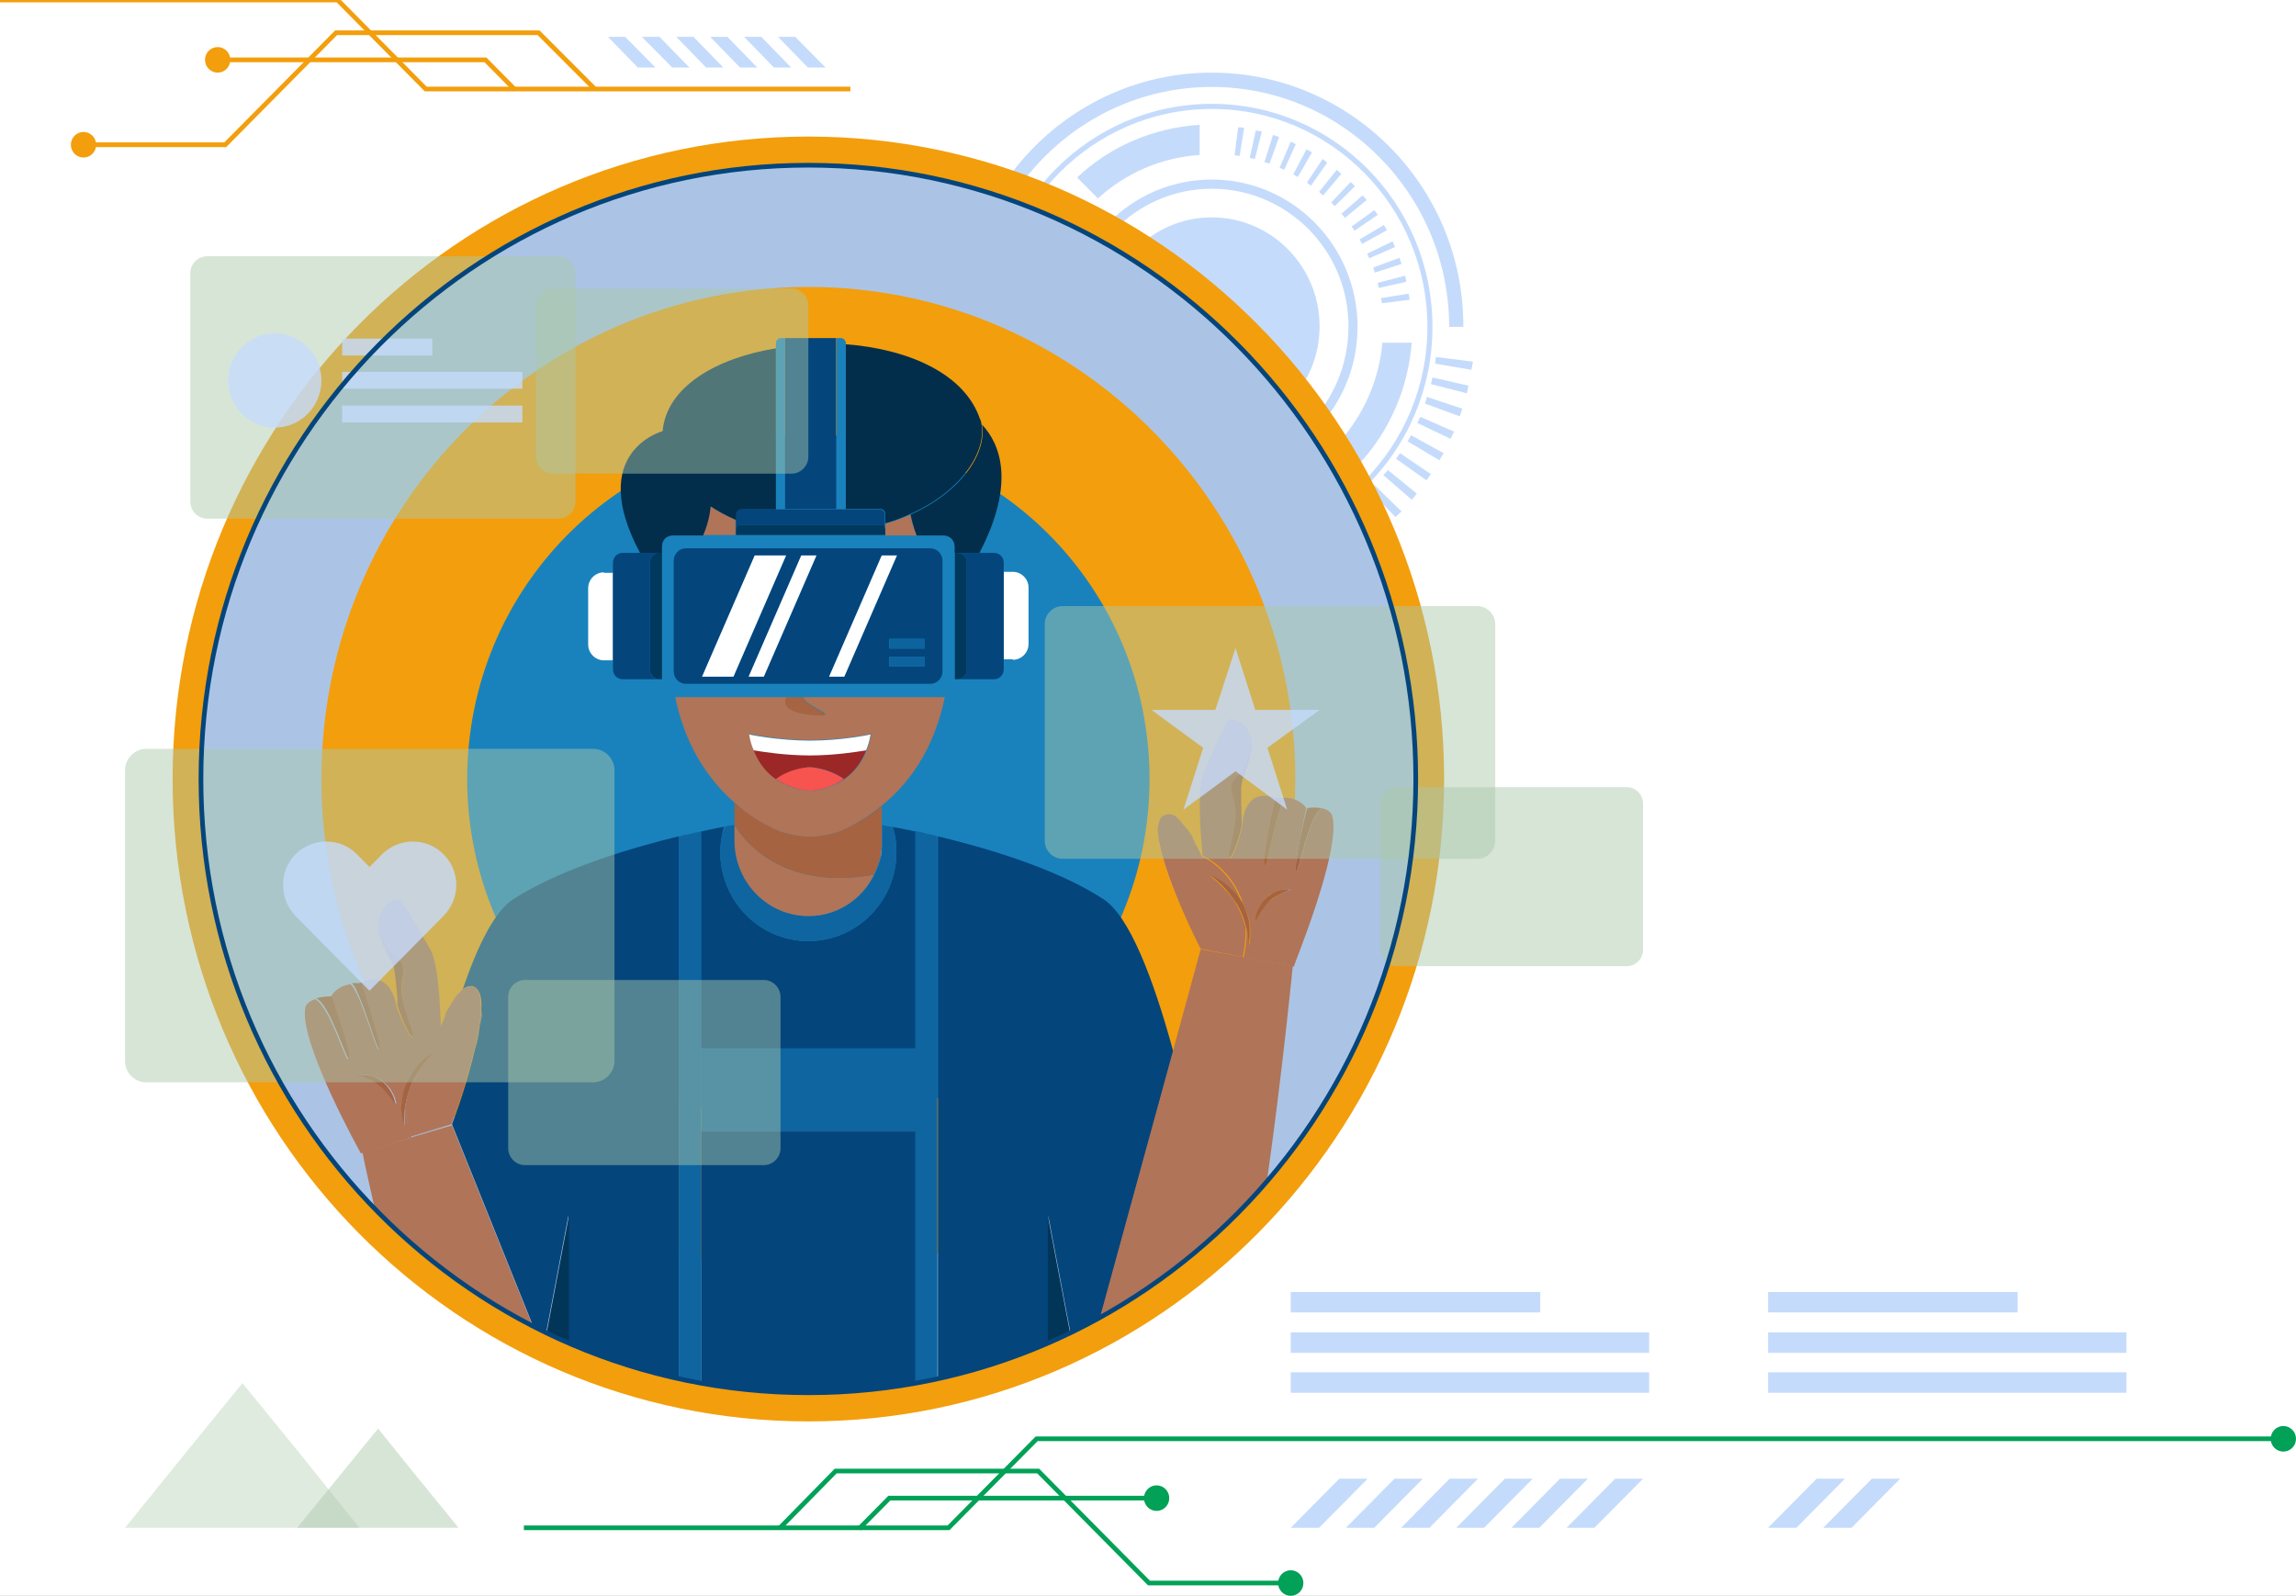 <svg width="492" height="342" viewBox="0 0 492 342" fill="none" xmlns="http://www.w3.org/2000/svg">
<rect x="0" y="0" width="492" height="342" fill="#808080" stroke="none"/>
<g clip-path="url(#clip0_111_1011)">
<rect width="492" height="342" fill="white"/>
<path d="M259.666 117.837C233.634 117.837 212.375 96.462 212.375 70.044C212.375 43.627 233.526 22.252 259.666 22.252C285.806 22.252 306.957 43.627 306.957 70.044C306.957 96.462 285.806 117.837 259.666 117.837ZM259.666 23.348C234.177 23.348 213.46 44.285 213.46 70.044C213.46 95.804 234.177 116.74 259.666 116.74C285.155 116.74 305.872 95.804 305.872 70.044C305.872 44.285 285.155 23.348 259.666 23.348Z" fill="#C5DBFC"/>
<path d="M259.666 101.614C242.42 101.614 228.428 87.474 228.428 70.045C228.428 52.616 242.42 38.476 259.666 38.476C276.912 38.476 290.904 52.616 290.904 70.045C290.904 87.474 276.912 101.614 259.666 101.614ZM259.666 40.449C243.504 40.449 230.38 53.712 230.38 70.045C230.38 86.377 243.504 99.641 259.666 99.641C275.827 99.641 288.952 86.377 288.952 70.045C289.06 53.712 275.827 40.449 259.666 40.449Z" fill="#C5DBFC"/>
<path d="M259.665 15.565C229.946 15.565 205.758 40.01 205.758 70.044H208.795C208.795 41.654 231.681 18.635 259.665 18.635C287.758 18.635 310.536 41.764 310.536 70.044H313.573C313.681 40.01 289.493 15.565 259.665 15.565Z" fill="#C5DBFC"/>
<path d="M259.665 124.523C229.946 124.523 205.758 100.079 205.758 70.044H208.795C208.795 98.434 231.681 121.454 259.665 121.454V124.523Z" fill="#C5DBFC"/>
<path d="M259.666 46.586C246.867 46.586 236.562 57.109 236.562 69.934C236.562 82.759 246.975 93.282 259.666 93.282C272.465 93.282 282.769 82.759 282.769 69.934C282.769 57.109 272.465 46.586 259.666 46.586Z" fill="#C5DBFC"/>
<path d="M223.111 68.292C223.545 59.961 226.582 52.288 231.572 46.259L227.125 41.765C220.942 48.999 217.146 58.207 216.712 68.292H223.111Z" fill="#C5DBFC"/>
<path d="M235.26 42.532C241.117 37.16 248.709 33.762 257.061 33.214V26.747C246.974 27.405 237.754 31.46 230.812 38.038L235.26 42.532Z" fill="#C5DBFC"/>
<path d="M296.218 73.553C295.458 81.665 292.096 89.009 286.998 94.709L291.445 99.203C297.736 92.297 301.749 83.309 302.509 73.443H296.218V73.553Z" fill="#C5DBFC"/>
<path d="M283.201 98.326C277.453 103.149 270.186 106.328 262.268 106.876V113.343C271.921 112.795 280.815 108.959 287.649 102.93L283.201 98.326Z" fill="#C5DBFC"/>
<path d="M267.258 126.496L266.173 118.494C266.607 118.385 267.149 118.385 267.583 118.275L268.884 126.167C268.342 126.277 267.8 126.387 267.258 126.496ZM272.355 125.619L270.511 117.727C270.945 117.617 271.488 117.508 271.922 117.398L273.982 125.181C273.44 125.291 272.898 125.4 272.355 125.619ZM277.236 124.194L274.742 116.521C275.175 116.412 275.718 116.192 276.152 116.083L278.863 123.646C278.321 123.756 277.779 123.975 277.236 124.194ZM282.117 122.331L278.972 114.987C279.406 114.767 279.84 114.548 280.273 114.329L283.636 121.564C283.094 121.892 282.551 122.112 282.117 122.331ZM286.673 120.029L282.877 113.014C283.31 112.794 283.744 112.575 284.178 112.246L288.191 119.152C287.649 119.481 287.215 119.81 286.673 120.029ZM291.12 117.398L286.673 110.712C287.107 110.383 287.541 110.164 287.866 109.835L292.53 116.412C291.988 116.741 291.554 117.069 291.12 117.398ZM295.242 114.329L290.252 108.081C290.686 107.752 291.012 107.423 291.337 107.094L296.543 113.123C296.109 113.562 295.676 113.891 295.242 114.329ZM299.038 110.821L293.506 105.121C293.832 104.792 294.157 104.464 294.591 104.025L300.34 109.616C299.797 110.054 299.472 110.383 299.038 110.821ZM302.509 107.094L296.435 101.833C296.76 101.504 297.086 101.066 297.411 100.737L303.594 105.779C303.268 106.218 302.943 106.656 302.509 107.094ZM305.654 102.929L299.146 98.325C299.472 97.887 299.689 97.558 300.014 97.119L306.631 101.614C306.305 102.052 305.98 102.491 305.654 102.929ZM308.474 98.654L301.641 94.598C301.858 94.16 302.075 93.721 302.4 93.283L309.342 97.119C309.017 97.668 308.691 98.106 308.474 98.654ZM310.861 94.05L303.702 90.652C303.919 90.214 304.136 89.775 304.353 89.337L311.62 92.516C311.295 92.954 311.078 93.502 310.861 94.05ZM312.813 89.227L305.329 86.487C305.546 86.048 305.654 85.5 305.763 85.062L313.355 87.583C313.138 88.131 313.03 88.679 312.813 89.227ZM314.332 84.294L306.631 82.321C306.739 81.883 306.847 81.335 306.956 80.896L314.657 82.65C314.549 83.198 314.44 83.746 314.332 84.294ZM315.308 79.252L307.498 77.937C307.607 77.498 307.607 76.95 307.715 76.512L315.633 77.498C315.525 78.046 315.416 78.704 315.308 79.252Z" fill="#C5DBFC"/>
<path d="M217.365 75.854L223.331 75.087C223.331 75.416 223.439 75.854 223.548 76.183L217.582 77.17C217.474 76.621 217.474 76.293 217.365 75.854ZM218.016 79.691L223.873 78.375C223.982 78.704 224.09 79.143 224.09 79.472L218.233 81.006C218.233 80.568 218.125 80.129 218.016 79.691ZM219.101 83.418L224.849 81.554C224.958 81.883 225.066 82.212 225.175 82.65L219.535 84.733C219.426 84.295 219.209 83.856 219.101 83.418ZM220.511 87.145L226.042 84.733C226.151 85.062 226.368 85.391 226.476 85.72L221.053 88.35C220.836 87.912 220.619 87.583 220.511 87.145ZM222.246 90.652L227.561 87.693C227.778 88.022 227.886 88.35 228.103 88.679L222.897 91.748C222.572 91.42 222.463 91.091 222.246 90.652ZM224.199 94.05L229.188 90.652C229.405 90.981 229.622 91.31 229.839 91.529L224.958 95.037C224.741 94.708 224.416 94.379 224.199 94.05ZM226.585 97.229L231.249 93.393C231.466 93.722 231.683 93.941 232.008 94.27L227.453 98.216C227.127 97.887 226.802 97.558 226.585 97.229ZM229.08 100.079L233.418 95.804C233.635 96.023 233.96 96.352 234.177 96.572L230.056 100.956C229.73 100.737 229.405 100.408 229.08 100.079ZM231.9 102.82L235.804 98.216C236.13 98.435 236.347 98.654 236.672 98.983L232.876 103.697C232.55 103.368 232.225 103.148 231.9 102.82ZM235.045 105.231L238.516 100.298C238.841 100.518 239.167 100.737 239.384 100.956L236.021 105.998C235.696 105.779 235.371 105.45 235.045 105.231ZM238.299 107.314L241.336 102.052C241.662 102.272 241.987 102.381 242.312 102.6L239.492 107.972C239.058 107.752 238.624 107.533 238.299 107.314ZM241.662 109.177L244.156 103.697C244.482 103.806 244.807 104.025 245.132 104.135L242.746 109.725C242.529 109.506 242.095 109.397 241.662 109.177ZM245.241 110.712L247.302 105.012C247.627 105.122 247.953 105.231 248.386 105.341L246.542 111.15C246.109 110.931 245.675 110.822 245.241 110.712ZM249.037 111.808L250.556 105.889C250.881 105.998 251.315 106.108 251.64 106.108L250.339 112.027C249.796 112.027 249.471 111.918 249.037 111.808ZM252.834 112.685L253.81 106.656C254.135 106.766 254.569 106.766 254.894 106.766L254.135 112.795C253.701 112.795 253.267 112.685 252.834 112.685Z" fill="#C5DBFC"/>
<path d="M302.076 64.234L296.11 65.002C296.11 64.673 296.002 64.234 295.893 63.906L301.859 62.919C301.968 63.357 301.968 63.796 302.076 64.234ZM301.317 60.398L295.46 61.713C295.351 61.384 295.243 60.946 295.243 60.617L301.1 59.082C301.208 59.521 301.317 59.959 301.317 60.398ZM300.341 56.561L294.592 58.425C294.483 58.096 294.375 57.767 294.266 57.329L299.907 55.246C300.015 55.794 300.232 56.123 300.341 56.561ZM298.931 52.944L293.399 55.355C293.29 55.027 293.073 54.698 292.965 54.369L298.388 51.738C298.605 52.067 298.714 52.505 298.931 52.944ZM297.195 49.327L291.88 52.286C291.663 51.957 291.555 51.629 291.338 51.3L296.544 48.23C296.761 48.559 296.978 48.998 297.195 49.327ZM295.243 46.038L290.253 49.436C290.036 49.107 289.819 48.779 289.602 48.559L294.483 45.052C294.7 45.271 294.917 45.6 295.243 46.038ZM292.856 42.859L288.192 46.696C287.975 46.367 287.759 46.148 287.433 45.819L291.989 41.873C292.314 42.202 292.639 42.531 292.856 42.859ZM290.362 39.9L286.023 44.175C285.806 43.956 285.481 43.627 285.264 43.407L289.386 39.023C289.711 39.242 290.036 39.571 290.362 39.9ZM287.433 37.269L283.528 41.873C283.203 41.654 282.986 41.434 282.661 41.105L286.457 36.392C286.782 36.721 287.108 36.94 287.433 37.269ZM284.396 34.857L280.925 39.79C280.6 39.571 280.274 39.352 280.057 39.132L283.42 34.09C283.745 34.309 284.071 34.529 284.396 34.857ZM281.142 32.665L278.105 37.927C277.78 37.707 277.454 37.598 277.129 37.379L279.949 32.007C280.383 32.227 280.817 32.446 281.142 32.665ZM277.671 30.911L275.176 36.392C274.851 36.282 274.526 36.063 274.2 35.954L276.587 30.363C276.912 30.473 277.346 30.692 277.671 30.911ZM274.092 29.377L272.031 35.077C271.706 34.967 271.38 34.857 270.946 34.748L272.79 28.938C273.333 29.048 273.766 29.267 274.092 29.377ZM270.404 28.171L268.886 34.09C268.56 33.98 268.126 33.871 267.801 33.871L269.102 27.952C269.536 28.061 269.97 28.061 270.404 28.171ZM266.608 27.404L265.632 33.432C265.306 33.323 264.872 33.323 264.547 33.323L265.306 27.294C265.74 27.294 266.174 27.294 266.608 27.404Z" fill="#C5DBFC"/>
<path d="M173.219 304.62C248.459 304.62 309.452 242.98 309.452 166.944C309.452 90.907 248.459 29.267 173.219 29.267C97.98 29.267 36.986 90.907 36.986 166.944C36.986 242.98 97.98 304.62 173.219 304.62Z" fill="#F39E0C"/>
<path d="M112.262 327.422H203.264L222.137 308.349H489.288" stroke="#01A157" stroke-miterlimit="10"/>
<path d="M282.662 327.421L293.075 316.898H287.001L276.588 327.421H282.662Z" fill="#C5DBFC"/>
<path d="M294.485 327.421L304.898 316.898H298.824L288.411 327.421H294.485Z" fill="#C5DBFC"/>
<path d="M306.307 327.421L316.72 316.898H310.646L300.233 327.421H306.307Z" fill="#C5DBFC"/>
<path d="M318.022 327.421L328.435 316.898H322.469L312.057 327.421H318.022Z" fill="#C5DBFC"/>
<path d="M329.845 327.421L340.257 316.898H334.292L323.879 327.421H329.845Z" fill="#C5DBFC"/>
<path d="M341.668 327.421L352.08 316.898H346.115L335.702 327.421H341.668Z" fill="#C5DBFC"/>
<path d="M384.945 327.421L395.358 316.898H389.284L378.871 327.421H384.945Z" fill="#C5DBFC"/>
<path d="M396.767 327.421L407.18 316.898H401.106L390.693 327.421H396.767Z" fill="#C5DBFC"/>
<path d="M247.844 323.804C249.342 323.804 250.556 322.577 250.556 321.064C250.556 319.55 249.342 318.323 247.844 318.323C246.347 318.323 245.133 319.55 245.133 321.064C245.133 322.577 246.347 323.804 247.844 323.804Z" fill="#01A157"/>
<path d="M489.289 311.089C490.786 311.089 492 309.862 492 308.349C492 306.835 490.786 305.608 489.289 305.608C487.791 305.608 486.577 306.835 486.577 308.349C486.577 309.862 487.791 311.089 489.289 311.089Z" fill="#01A157"/>
<path d="M276.588 342.001C278.085 342.001 279.299 340.774 279.299 339.261C279.299 337.747 278.085 336.521 276.588 336.521C275.09 336.521 273.876 337.747 273.876 339.261C273.876 340.774 275.09 342.001 276.588 342.001Z" fill="#01A157"/>
<path d="M247.844 321.063H190.574L184.066 327.64" stroke="#01A157" stroke-miterlimit="10"/>
<path d="M167.146 327.422L179.077 315.255H222.463L246.217 339.261H276.587" stroke="#01A157" stroke-miterlimit="10"/>
<path d="M182.222 19.073H91.22L72.347 0H0" stroke="#F39E0C" stroke-miterlimit="10"/>
<path d="M173.111 14.469L166.712 7.892H170.4L176.908 14.469H173.111Z" fill="#C5DBFC"/>
<path d="M165.845 14.469L159.445 7.892H163.133L169.533 14.469H165.845Z" fill="#C5DBFC"/>
<path d="M158.577 14.469L152.178 7.892H155.866L162.265 14.469H158.577Z" fill="#C5DBFC"/>
<path d="M151.311 14.469L144.911 7.892H148.599L154.998 14.469H151.311Z" fill="#C5DBFC"/>
<path d="M144.043 14.469L137.535 7.892H141.331L147.731 14.469H144.043Z" fill="#C5DBFC"/>
<path d="M136.667 14.469L130.268 7.892H133.955L140.463 14.469H136.667Z" fill="#C5DBFC"/>
<path d="M46.64 15.566C48.138 15.566 49.352 14.339 49.352 12.825C49.352 11.312 48.138 10.085 46.64 10.085C45.143 10.085 43.929 11.312 43.929 12.825C43.929 14.339 45.143 15.566 46.64 15.566Z" fill="#F39E0C"/>
<path d="M17.896 33.761C19.394 33.761 20.608 32.534 20.608 31.021C20.608 29.507 19.394 28.28 17.896 28.28C16.399 28.28 15.185 29.507 15.185 31.021C15.185 32.534 16.399 33.761 17.896 33.761Z" fill="#F39E0C"/>
<path d="M46.641 12.825H104.019L110.418 19.293" stroke="#F39E0C" stroke-miterlimit="10"/>
<path d="M127.447 19.073L115.407 7.016H72.021L48.267 31.021H17.896" stroke="#F39E0C" stroke-miterlimit="10"/>
<path d="M173.219 298.482C245.104 298.482 303.378 239.59 303.378 166.944C303.378 94.297 245.104 35.405 173.219 35.405C101.335 35.405 43.06 94.297 43.06 166.944C43.06 239.59 101.335 298.482 173.219 298.482Z" fill="#ABC4E5"/>
<path d="M173.22 272.394C230.848 272.394 277.564 225.183 277.564 166.944C277.564 108.706 230.848 61.494 173.22 61.494C115.592 61.494 68.876 108.706 68.876 166.944C68.876 225.183 115.592 272.394 173.22 272.394Z" fill="#F39E0C"/>
<path d="M173.22 240.824C213.595 240.824 246.326 207.746 246.326 166.943C246.326 126.14 213.595 93.062 173.22 93.062C132.845 93.062 100.114 126.14 100.114 166.943C100.114 207.746 132.845 240.824 173.22 240.824Z" fill="#1982BC"/>
<path d="M150.225 242.468V224.711H196.214V178.234C196.865 178.343 197.624 178.562 198.384 178.672C193.069 177.466 189.381 176.918 189.056 176.809C189.273 176.809 190.032 177.028 191.333 177.247C191.876 179.001 192.093 180.755 192.093 182.618C192.093 193.141 183.632 201.691 173.22 201.691C162.807 201.691 154.347 193.141 154.347 182.618C154.347 180.755 154.672 178.891 155.106 177.247C156.408 177.028 157.167 176.918 157.384 176.809C157.058 176.809 153.37 177.466 148.056 178.672C148.815 178.453 149.466 178.343 150.225 178.234V296.509C157.709 297.824 165.41 298.591 173.22 298.591C181.029 298.591 188.73 297.934 196.214 296.509V242.468H150.225Z" fill="#04457C"/>
<path d="M236.455 192.702C226.15 186.016 211.291 181.741 200.986 179.22V295.522C209.121 293.768 217.039 291.137 224.632 287.849V260.554L229.404 285.656C231.574 284.56 233.743 283.464 235.804 282.368L251.423 225.368C247.084 209.474 241.986 196.32 236.455 192.702Z" fill="#04457C"/>
<path d="M198.601 178.672C199.36 178.891 200.119 179.001 200.878 179.22C200.119 179.11 199.36 178.891 198.601 178.672Z" fill="#04457C"/>
<path d="M145.452 179.22C146.211 179.001 146.971 178.891 147.73 178.672C147.079 178.891 146.32 179.11 145.452 179.22Z" fill="#04457C"/>
<path d="M109.984 192.702C106.079 195.224 102.391 202.458 99.137 212.104L99.246 211.995C99.354 211.885 99.571 211.776 99.68 211.666C99.68 211.666 99.68 211.666 99.788 211.666C99.896 211.556 100.005 211.556 100.222 211.447H100.33C100.439 211.447 100.656 211.337 100.764 211.337C100.873 211.337 101.09 211.337 101.198 211.337H101.306C101.415 211.337 101.632 211.447 101.74 211.556C102.066 211.775 102.283 211.995 102.5 212.324C103.042 213.2 103.259 214.516 103.15 216.27C103.15 217.256 103.042 218.352 102.825 219.558C102.608 221.202 102.283 222.847 101.849 224.6C101.632 225.477 101.415 226.354 101.198 227.231C99.354 234.247 96.859 240.933 96.859 240.933L114.214 284.122C115.19 284.56 116.058 285.108 117.034 285.547L121.806 260.445V287.739C129.291 291.027 137.209 293.549 145.452 295.412V179.22C135.148 181.741 120.288 186.125 109.984 192.702Z" fill="#04457C"/>
<path d="M117.143 285.657C118.77 286.424 120.288 287.191 121.915 287.849V260.555L117.143 285.657Z" fill="#023659"/>
<path d="M224.523 287.849C226.15 287.191 227.777 286.424 229.296 285.657L224.523 260.555V287.849Z" fill="#023659"/>
<path d="M196.214 224.711H150.225V242.469H196.214V224.711Z" fill="#0E65A0"/>
<path d="M154.347 182.618C154.347 193.141 162.807 201.691 173.22 201.691C183.632 201.691 192.093 193.141 192.093 182.618C192.093 180.755 191.767 178.891 191.333 177.247C190.032 177.028 189.273 176.918 189.056 176.809V180.426C189.056 182.289 188.73 184.153 188.08 185.797C185.91 191.936 180.053 196.32 173.328 196.32C164.651 196.32 157.601 189.195 157.601 180.426V176.809C157.384 176.809 156.624 177.028 155.323 177.247C154.564 178.891 154.347 180.755 154.347 182.618Z" fill="#0E65A0"/>
<path d="M173.219 196.321C180.052 196.321 185.801 191.936 187.97 185.798C187.97 185.798 187.97 185.907 187.862 185.907C187.645 186.455 187.428 187.003 187.211 187.442C164.975 191.498 157.383 176.7 157.383 176.7V180.317C157.491 189.196 164.542 196.321 173.219 196.321Z" fill="#B07458"/>
<path d="M188.838 182.618C188.73 183.057 188.73 183.495 188.621 184.043C188.621 184.153 188.513 184.262 188.513 184.372C188.404 184.81 188.296 185.358 188.079 185.797C188.73 184.153 189.055 182.289 189.055 180.426C189.055 181.083 189.055 181.632 188.947 182.18C188.838 182.289 188.838 182.508 188.838 182.618Z" fill="#FFB1A4"/>
<path d="M179.835 178.234C179.835 178.234 176.581 179.33 173.544 179.33C170.507 179.33 167.253 178.234 167.253 178.234C163.348 176.48 160.094 174.398 157.383 172.096V176.7C157.383 176.7 164.975 191.498 187.211 187.442C187.428 186.894 187.645 186.455 187.862 185.907C187.862 185.907 187.862 185.798 187.97 185.798C188.187 185.359 188.296 184.811 188.404 184.373C188.404 184.263 188.512 184.153 188.512 184.044C188.621 183.605 188.729 183.167 188.729 182.619C188.729 182.509 188.729 182.29 188.838 182.18C188.946 181.632 188.946 180.975 188.946 180.426V176.809V172.753C186.452 174.836 183.415 176.7 179.835 178.234Z" fill="#A56341"/>
<path d="M157.709 111.369C155.539 110.492 153.695 109.505 152.177 108.409C152.068 110.601 151.418 112.684 150.55 114.657H157.6V113.561V111.369H157.709Z" fill="#B07458"/>
<path d="M189.706 112.246V113.671V114.767H196.431C195.889 113.342 195.346 111.917 195.129 110.272C193.394 111.04 191.658 111.697 189.706 112.246Z" fill="#B07458"/>
<path d="M167.253 178.234C167.253 178.234 170.507 179.33 173.544 179.33C176.581 179.33 179.835 178.234 179.835 178.234C183.415 176.699 186.452 174.726 188.946 172.643C197.949 165.409 201.203 155.653 202.505 149.186C202.396 149.186 202.288 149.186 202.179 149.186H172.134C172.134 149.295 172.134 149.295 172.134 149.405C172.46 151.159 178.968 153.241 176.039 153.241C173.327 153.241 166.819 152.693 168.663 149.295H144.692C145.886 155.543 149.139 164.861 157.491 172.095C160.095 174.507 163.348 176.589 167.253 178.234ZM164.542 157.955C166.928 158.284 170.182 158.612 173.653 158.612C177.015 158.612 180.269 158.284 182.764 157.955C185.259 157.626 186.669 157.297 186.669 157.297C184.499 169.464 173.653 169.464 173.653 169.464C173.653 169.464 162.806 169.464 160.637 157.297C160.528 157.297 162.047 157.626 164.542 157.955Z" fill="#B07458"/>
<path d="M176.039 153.352C178.967 153.461 172.459 151.269 172.134 149.515C172.134 149.515 172.134 149.406 172.134 149.296H168.555C166.819 152.804 173.219 153.242 176.039 153.352Z" fill="#A66442"/>
<path d="M195.13 110.272C195.455 111.806 195.889 113.341 196.431 114.766H202.18C203.482 114.766 204.458 115.753 204.458 117.068V118.493H205H209.881C217.691 103.476 214.328 95.145 210.424 90.98C211.508 97.118 205.976 105.449 195.13 110.272Z" fill="#022E4C"/>
<path d="M141.873 118.494V117.069C141.873 115.753 142.849 114.767 144.15 114.767H150.658C151.526 112.794 152.068 110.711 152.285 108.519C153.804 109.505 155.539 110.492 157.817 111.478V110.272C157.817 109.615 158.359 109.176 158.902 109.176H166.277V74.647C153.478 76.73 142.849 82.869 141.981 92.405C141.981 92.405 125.494 96.79 137.209 118.603H141.439H141.873V118.494Z" fill="#022E4C"/>
<path d="M181.245 109.067H188.621C189.272 109.067 189.706 109.615 189.706 110.163V112.136C191.658 111.588 193.393 110.93 195.02 110.163C205.867 105.34 211.399 97.009 210.314 90.871C210.206 90.432 210.206 90.103 209.989 89.774C206.626 79.909 194.37 74.757 181.137 73.77V109.067H181.245Z" fill="#022E4C"/>
<path d="M129.4 122.659C127.556 122.659 126.037 124.194 126.037 126.057V138.115C126.037 139.978 127.556 141.513 129.4 141.513H131.352V122.769H129.4V122.659Z" fill="white"/>
<path d="M139.27 143.485V120.576C139.27 119.37 140.246 118.493 141.33 118.493H137.1H133.412C132.219 118.493 131.352 119.48 131.352 120.576V122.659V141.403V143.485C131.352 144.691 132.328 145.568 133.412 145.568H141.33C140.137 145.568 139.27 144.691 139.27 143.485Z" fill="#04457C"/>
<path d="M141.873 118.493H141.33C140.137 118.493 139.27 119.48 139.27 120.576V143.485C139.27 144.691 140.246 145.568 141.33 145.568H141.873V118.493Z" fill="#00385E"/>
<path d="M217.039 141.403C218.883 141.403 220.402 139.868 220.402 138.005V125.947C220.402 124.083 218.883 122.549 217.039 122.549H215.087V141.293H217.039V141.403Z" fill="white"/>
<path d="M207.168 120.576V143.485C207.168 144.691 206.192 145.568 205.107 145.568H213.025C214.219 145.568 215.086 144.582 215.086 143.485V141.403V122.659V120.576C215.086 119.37 214.11 118.493 213.025 118.493H209.988H205.107C206.192 118.493 207.168 119.48 207.168 120.576Z" fill="#04457C"/>
<path d="M207.17 143.485V120.576C207.17 119.37 206.193 118.493 205.109 118.493H204.566V145.568H205.109C206.193 145.568 207.17 144.691 207.17 143.485Z" fill="#00385E"/>
<path d="M179.185 109.067H181.245V73.88V73.551C181.245 72.894 180.703 72.455 180.161 72.455H179.293V109.067H179.185Z" fill="#1982BC"/>
<path d="M166.169 109.067H168.23V72.455H167.362C166.711 72.455 166.277 73.003 166.277 73.551V74.538V109.067H166.169Z" fill="#1982BC"/>
<path d="M179.186 72.455H168.23V109.067H179.186V72.455Z" fill="#04457C"/>
<path d="M158.794 112.465H188.513C189.164 112.465 189.598 113.013 189.598 113.561V112.246V110.273C189.598 109.615 189.056 109.177 188.513 109.177H181.138H179.077H168.122H166.061H158.794C158.143 109.177 157.709 109.725 157.709 110.273V111.479V113.671C157.709 113.013 158.251 112.465 158.794 112.465Z" fill="#04457C"/>
<path d="M188.622 112.465H158.794C158.143 112.465 157.709 113.013 157.709 113.561V114.657H189.706V113.561C189.706 113.013 189.272 112.465 188.622 112.465Z" fill="#00385E"/>
<path d="M172.134 149.405H202.179C202.287 149.405 202.396 149.405 202.504 149.405C203.589 149.295 204.565 148.309 204.565 147.103V145.678V118.603V117.178C204.565 115.863 203.589 114.876 202.287 114.876H196.539H189.814H157.708H150.658H144.15C142.848 114.876 141.872 115.863 141.872 117.178V118.603V145.678V147.103C141.872 148.418 142.848 149.405 144.15 149.405H144.584H168.555H172.134ZM144.367 143.924V120.138C144.367 118.713 145.56 117.507 146.97 117.507H199.359C200.769 117.507 201.962 118.713 201.962 120.138V143.924C201.962 145.349 200.769 146.555 199.359 146.555H146.97C145.56 146.555 144.367 145.349 144.367 143.924Z" fill="#1982BC"/>
<path d="M199.359 146.555C200.769 146.555 201.962 145.349 201.962 143.924V120.138C201.962 118.713 200.769 117.507 199.359 117.507H146.97C145.56 117.507 144.367 118.713 144.367 120.138V143.924C144.367 145.349 145.56 146.555 146.97 146.555H199.359ZM198.058 142.828H190.574V140.745H198.058V142.828ZM198.058 138.991H190.574V136.909H198.058V138.991ZM192.201 119.041L180.92 145.02H177.666L188.947 119.041H192.201ZM150.441 145.02L161.722 119.041H168.447L157.166 145.02H150.441ZM160.42 145.02L171.701 119.041H174.955L163.674 145.02H160.42Z" fill="#04457C"/>
<path d="M174.955 119.041H171.701L160.421 145.02H163.675L174.955 119.041Z" fill="white"/>
<path d="M177.666 145.02H180.92L192.2 119.041H188.946L177.666 145.02Z" fill="white"/>
<path d="M168.447 119.041H161.722L150.441 145.02H157.166L168.447 119.041Z" fill="white"/>
<path d="M198.166 140.746H190.682V142.829H198.166V140.746Z" fill="#0D639E"/>
<path d="M198.166 136.909H190.682V138.992H198.166V136.909Z" fill="#0D639E"/>
<path d="M173.545 169.465C173.545 169.465 169.749 169.465 166.278 166.944C169.857 164.532 173.545 164.423 173.545 164.423C173.545 164.423 177.341 164.423 180.812 166.944C177.341 169.465 173.545 169.465 173.545 169.465C173.545 169.465 184.392 169.465 186.561 157.298C186.344 158.613 186.019 159.709 185.585 160.696C183.632 161.025 178.752 161.792 173.545 161.792C168.339 161.792 163.458 161.025 161.505 160.696C161.072 159.709 160.746 158.504 160.529 157.298C162.699 169.465 173.545 169.465 173.545 169.465Z" fill="#9B2727"/>
<path d="M173.545 161.9C178.752 161.9 183.632 161.133 185.585 160.804C186.019 159.818 186.344 158.612 186.561 157.406C186.561 157.406 185.043 157.735 182.656 158.064C180.27 158.393 177.016 158.722 173.545 158.722C170.183 158.722 166.929 158.393 164.434 158.064C162.048 157.735 160.529 157.406 160.529 157.406C160.746 158.722 161.072 159.818 161.505 160.804C163.458 161.133 168.339 161.9 173.545 161.9Z" fill="white"/>
<path d="M180.812 166.943C177.232 164.531 173.545 164.422 173.545 164.422C173.545 164.422 169.748 164.422 166.277 166.943C169.857 169.355 173.545 169.464 173.545 169.464C173.545 169.464 177.341 169.464 180.812 166.943Z" fill="#F7534F"/>
<path d="M148.055 178.672C147.947 178.672 147.838 178.672 147.73 178.781C146.971 179.001 146.211 179.11 145.452 179.33V295.631C146.971 295.96 148.598 296.289 150.225 296.618V178.233C149.574 178.343 148.815 178.453 148.055 178.672Z" fill="#0E65A0"/>
<path d="M200.878 179.221C200.119 179.002 199.359 178.892 198.6 178.673C198.492 178.673 198.383 178.673 198.275 178.563C197.516 178.344 196.865 178.235 196.105 178.125V224.602V242.36V296.4C197.732 296.071 199.251 295.742 200.878 295.413V179.221Z" fill="#0E65A0"/>
<path d="M266.066 175.274C266.066 174.287 265.957 173.191 265.957 171.985C265.957 173.082 266.066 174.287 266.066 175.274Z" fill="#FFB1A4"/>
<path d="M250.881 174.507C250.989 174.507 251.206 174.616 251.315 174.616C251.098 174.616 250.989 174.616 250.881 174.507Z" fill="#FFB1A4"/>
<path d="M251.966 175.055C252.074 175.164 252.183 175.274 252.4 175.384C252.183 175.164 252.074 175.055 251.966 175.055Z" fill="#FFB1A4"/>
<path d="M251.315 174.726C251.424 174.835 251.641 174.835 251.749 174.945C251.641 174.835 251.424 174.726 251.315 174.726Z" fill="#FFB1A4"/>
<path d="M254.352 177.686C254.46 177.905 254.677 178.124 254.785 178.234C254.677 178.014 254.568 177.795 254.352 177.686Z" fill="#FFB1A4"/>
<path d="M266.066 176.042C266.066 176.152 266.066 176.261 266.066 176.48C266.176 176.261 266.066 176.152 266.066 176.042Z" fill="#FFB1A4"/>
<path d="M253.918 177.028C254.026 177.138 254.135 177.357 254.243 177.467C254.243 177.357 254.026 177.248 253.918 177.028Z" fill="#FFB1A4"/>
<path d="M253.376 176.371C253.484 176.59 253.701 176.7 253.81 176.919C253.701 176.7 253.593 176.59 253.376 176.371Z" fill="#FFB1A4"/>
<path d="M249.253 174.836C249.361 174.727 249.578 174.617 249.687 174.617C249.47 174.617 249.361 174.727 249.253 174.836Z" fill="#FFB1A4"/>
<path d="M285.481 174.836C285.156 173.849 284.179 173.411 283.203 173.192C280.492 174.836 278.214 187.332 277.78 186.784C277.021 185.907 279.949 173.192 279.949 173.192C278.648 171.438 276.804 170.999 275.502 170.999C273.658 172.315 271.597 186.126 271.055 185.469C270.296 184.592 273.224 171.219 273.224 170.999C273.333 170.999 273.441 170.999 273.55 171.109C266.066 168.259 266.174 177.357 266.174 177.357C266.174 177.357 266.174 177.248 266.174 177.138C265.306 181.084 263.788 184.592 263.462 183.715C263.137 182.838 265.089 176.699 264.872 173.74C264.547 170.78 262.703 168.698 265.306 166.396C267.693 164.203 268.235 160.148 268.235 159.599C268.235 160.038 268.235 160.476 268.235 160.915C268.669 155.544 264.981 154.009 263.679 154.119C262.703 154.228 258.907 163.436 257.931 165.519C256.195 169.355 257.714 183.386 257.714 183.386C257.714 183.386 264.113 186.126 266.391 193.799C267.042 195.115 267.584 196.54 267.801 198.074C267.91 198.842 267.91 199.609 267.91 200.376C267.91 201.144 267.801 201.911 267.693 202.678C267.584 201.363 267.367 200.157 267.15 198.951C267.15 200.815 267.042 202.898 266.499 205.199L257.497 203.555L277.238 207.173C277.129 207.063 287.542 182.071 285.481 174.836ZM274.092 191.717C273.333 192.155 272.574 192.703 271.923 193.251C270.621 194.457 269.645 195.992 268.886 197.746C268.886 196.759 269.103 195.773 269.537 194.896C269.97 194.019 270.513 193.142 271.272 192.484C271.597 192.155 272.031 191.826 272.465 191.607C272.899 191.388 273.333 191.059 273.767 190.949C274.743 190.621 275.719 190.511 276.695 190.621C275.719 190.949 274.851 191.278 274.092 191.717Z" fill="#B07458"/>
<path d="M267.801 162.997C267.801 163.107 267.692 163.216 267.692 163.436C267.692 163.326 267.801 163.107 267.801 162.997Z" fill="#FFB1A4"/>
<path d="M252.941 194.128C250.772 188.976 248.386 182.728 248.169 178.782C248.494 182.728 250.772 188.867 252.941 194.128Z" fill="#FFB1A4"/>
<path d="M249.797 174.507C249.905 174.507 250.122 174.397 250.231 174.397C250.122 174.507 249.905 174.507 249.797 174.507Z" fill="#FFB1A4"/>
<path d="M266.175 168.04C266.175 168.15 266.175 168.369 266.066 168.478C266.175 168.259 266.175 168.15 266.175 168.04Z" fill="#FFB1A4"/>
<path d="M256.087 180.316C256.304 180.755 256.521 181.193 256.738 181.522C256.521 181.084 256.304 180.755 256.087 180.316Z" fill="#FFB1A4"/>
<path d="M268.127 161.354C268.127 161.573 268.019 161.792 268.019 162.011C268.019 161.792 268.019 161.573 268.127 161.354Z" fill="#FFB1A4"/>
<path d="M266.176 168.697C266.176 168.807 266.176 169.026 266.176 169.136C266.066 169.026 266.066 168.807 266.176 168.697Z" fill="#FFB1A4"/>
<path d="M266.5 166.725C266.392 166.834 266.392 167.053 266.392 167.163C266.392 167.053 266.5 166.834 266.5 166.725Z" fill="#FFB1A4"/>
<path d="M266.283 167.382C266.283 167.491 266.175 167.601 266.175 167.82C266.283 167.601 266.283 167.491 266.283 167.382Z" fill="#FFB1A4"/>
<path d="M255.653 179.659C255.762 179.878 255.87 179.988 255.979 180.207C255.87 180.098 255.762 179.878 255.653 179.659Z" fill="#FFB1A4"/>
<path d="M256.738 181.522C257.281 182.619 257.606 183.386 257.606 183.386C257.606 183.386 257.281 182.509 256.738 181.522Z" fill="#FFB1A4"/>
<path d="M257.28 203.445L251.314 225.368L235.695 282.368C249.254 274.805 261.402 264.94 271.489 253.101C274.851 229.424 277.021 207.063 277.021 207.063L257.28 203.445Z" fill="#B07458"/>
<path d="M266.282 205.09C266.824 202.788 266.933 200.705 266.933 198.841C266.933 198.622 266.824 198.403 266.716 198.184C266.391 196.759 265.848 195.443 265.089 194.128C264.438 192.813 263.57 191.716 262.486 190.62C261.51 189.524 260.425 188.538 259.232 187.661C262.052 188.757 264.547 190.949 266.065 193.69C266.065 193.799 266.174 193.799 266.174 193.909C263.896 186.236 257.496 183.495 257.496 183.495C257.496 183.495 257.171 182.728 256.629 181.632C256.412 181.303 256.195 180.865 255.978 180.426C255.978 180.426 255.978 180.426 255.978 180.316C255.869 180.097 255.761 179.988 255.652 179.768C255.652 179.768 255.652 179.768 255.652 179.659C255.544 179.44 255.435 179.22 255.327 179.001C255.327 179.001 255.327 178.891 255.219 178.891C255.11 178.672 255.002 178.563 254.893 178.343C254.893 178.343 254.893 178.234 254.785 178.234C254.676 178.015 254.568 177.795 254.351 177.686L254.242 177.576C254.134 177.466 254.025 177.247 253.917 177.138L253.808 177.028C253.7 176.809 253.483 176.699 253.375 176.48L253.266 176.37C253.158 176.261 253.049 176.151 252.941 175.932L252.832 175.822C252.724 175.713 252.507 175.493 252.398 175.384C252.398 175.384 252.29 175.384 252.29 175.274C252.182 175.165 252.073 175.055 251.856 174.945L251.748 174.836C251.639 174.726 251.422 174.616 251.314 174.616C251.314 174.616 251.314 174.616 251.205 174.616C251.097 174.507 250.88 174.507 250.771 174.507H250.663C250.555 174.507 250.338 174.507 250.229 174.507C250.121 174.507 249.904 174.507 249.795 174.616H249.687C249.578 174.726 249.361 174.726 249.253 174.836C249.144 174.945 248.928 175.055 248.819 175.165C248.602 175.384 248.494 175.713 248.385 176.151C248.277 176.37 248.277 176.699 248.168 177.028C248.06 177.576 248.06 178.124 248.168 178.672C248.494 182.728 250.771 188.866 252.941 194.018C255.11 199.17 257.279 203.336 257.279 203.336L266.282 205.09Z" fill="#B07458"/>
<path d="M273.226 170.999C273.226 171.218 270.189 184.591 271.056 185.468C271.599 186.016 273.659 172.314 275.503 170.999C275.395 170.999 275.286 170.999 275.178 170.999C275.178 170.999 275.178 170.999 275.07 170.999C274.961 170.999 274.853 170.999 274.744 170.999C274.744 170.999 274.744 170.999 274.636 170.999C274.527 170.999 274.419 170.999 274.31 170.999C274.202 170.999 274.093 170.999 274.093 170.999C273.985 170.999 273.985 170.999 273.876 170.999C273.768 170.999 273.768 170.999 273.768 170.999C273.659 170.999 273.659 170.999 273.659 170.999C273.443 170.999 273.334 170.999 273.226 170.999Z" fill="#A56341"/>
<path d="M277.781 186.784C278.215 187.332 280.384 174.836 283.204 173.192C281.902 172.973 280.492 173.082 280.167 173.192C279.95 173.192 277.021 185.798 277.781 186.784Z" fill="#A56341"/>
<path d="M268.127 159.489C268.019 160.037 267.585 164.093 265.199 166.285C262.596 168.587 264.548 170.67 264.765 173.63C265.09 176.589 263.138 182.728 263.355 183.605C263.68 184.482 265.199 180.974 266.066 177.028C266.066 177.028 266.066 176.918 266.066 176.808C266.066 176.699 266.066 176.699 266.066 176.589V176.48C266.066 176.37 266.066 176.26 266.066 176.041V175.932C266.066 175.712 266.066 175.603 266.066 175.383C266.066 175.383 266.066 175.383 266.066 175.274C266.066 174.287 265.958 173.191 265.958 171.985V171.876C265.958 171.657 265.958 171.437 265.958 171.218C265.958 171.108 265.958 171.108 265.958 170.999C265.958 170.78 265.958 170.56 265.958 170.341C265.958 170.232 265.958 170.122 265.958 170.122C265.958 169.903 265.958 169.793 265.958 169.574C265.958 169.464 265.958 169.355 265.958 169.355C265.958 169.135 265.958 169.026 265.958 168.916C265.958 168.807 265.958 168.697 265.958 168.697C265.958 168.587 265.958 168.368 266.066 168.258C266.066 168.149 266.066 168.149 266.066 168.039C266.066 167.93 266.066 167.82 266.175 167.601C266.175 167.491 266.175 167.491 266.175 167.382C266.175 167.162 266.283 167.053 266.283 166.943C266.5 166.395 266.717 165.847 266.934 165.299C266.934 165.189 267.043 165.08 267.043 164.97C267.151 164.532 267.368 164.093 267.476 163.655C267.476 163.545 267.585 163.326 267.585 163.216C267.693 162.887 267.693 162.558 267.802 162.23C267.802 162.01 267.91 161.791 267.91 161.572C267.91 161.353 267.91 161.133 268.019 160.914C268.236 160.366 268.236 159.928 268.127 159.489Z" fill="#A56341"/>
<path d="M259.342 187.551C260.535 188.428 261.62 189.414 262.596 190.51C263.572 191.607 264.44 192.812 265.199 194.018C265.958 195.333 266.501 196.649 266.826 198.074C266.934 198.293 266.934 198.512 267.043 198.732C267.368 199.937 267.477 201.143 267.585 202.458C267.694 201.691 267.802 200.924 267.802 200.157C267.802 199.389 267.802 198.622 267.694 197.855C267.477 196.32 266.934 194.895 266.284 193.58C266.284 193.47 266.175 193.47 266.175 193.36C264.548 190.839 262.162 188.647 259.342 187.551Z" fill="#A56341"/>
<path d="M273.768 190.949C273.334 191.059 272.9 191.388 272.466 191.607C272.032 191.936 271.598 192.155 271.273 192.484C270.514 193.141 269.971 194.018 269.538 194.895C269.104 195.772 268.887 196.759 268.887 197.745C269.754 195.991 270.731 194.457 271.924 193.251C272.575 192.593 273.225 192.155 274.093 191.716C274.852 191.278 275.72 190.949 276.588 190.62C275.72 190.511 274.744 190.62 273.768 190.949Z" fill="#A56341"/>
<path d="M95.557 217.915C94.798 219.669 94.364 221.094 94.364 221.094C94.364 221.094 94.581 220.327 95.015 219.23C95.232 218.792 95.34 218.354 95.557 217.915Z" fill="#FFB1A4"/>
<path d="M76.034 210.789C76.143 210.789 76.251 210.789 76.36 210.789C76.143 210.68 76.034 210.68 76.034 210.789Z" fill="#FFB1A4"/>
<path d="M85.147 215.175C85.147 215.065 85.147 214.955 85.147 214.846C85.037 214.955 85.037 215.065 85.147 215.175Z" fill="#FFB1A4"/>
<path d="M83.084 204.651C83.301 204.98 83.409 205.309 83.626 205.638C83.735 205.748 83.735 205.857 83.843 206.076C83.735 205.967 83.735 205.748 83.626 205.638C83.409 205.309 83.192 204.98 83.084 204.651Z" fill="#FFB1A4"/>
<path d="M97.294 214.298C97.402 214.079 97.511 213.969 97.619 213.75C97.619 213.86 97.511 214.079 97.294 214.298Z" fill="#FFB1A4"/>
<path d="M85.036 214.078C84.928 213.091 84.819 211.995 84.711 210.789C84.819 211.885 84.928 213.091 85.036 214.078Z" fill="#FFB1A4"/>
<path d="M76.794 210.681C76.902 210.681 76.902 210.681 76.902 210.681C76.902 210.79 76.902 210.681 76.794 210.681Z" fill="#FFB1A4"/>
<path d="M97.836 213.64C97.944 213.53 98.053 213.311 98.161 213.201C98.053 213.311 97.944 213.42 97.836 213.64Z" fill="#FFB1A4"/>
<path d="M95.558 217.805C95.666 217.586 95.775 217.367 95.775 217.147C95.775 217.476 95.666 217.586 95.558 217.805Z" fill="#FFB1A4"/>
<path d="M82.434 203.446C82.325 203.227 82.217 202.898 82.108 202.679C82.217 203.008 82.325 203.227 82.434 203.446Z" fill="#FFB1A4"/>
<path d="M82.976 204.432C82.867 204.213 82.759 203.994 82.65 203.774C82.65 203.994 82.867 204.213 82.976 204.432Z" fill="#FFB1A4"/>
<path d="M98.269 212.981C98.378 212.872 98.487 212.653 98.703 212.543C98.487 212.762 98.378 212.872 98.269 212.981Z" fill="#FFB1A4"/>
<path d="M98.704 212.544C98.813 212.434 98.921 212.324 99.029 212.215C98.921 212.324 98.813 212.324 98.704 212.544Z" fill="#FFB1A4"/>
<path d="M84.494 208.817C84.494 208.597 84.386 208.488 84.386 208.269C84.386 208.488 84.386 208.597 84.494 208.817Z" fill="#FFB1A4"/>
<path d="M83.952 206.624C83.952 206.514 83.844 206.405 83.844 206.295C83.952 206.405 83.952 206.514 83.952 206.624Z" fill="#FFB1A4"/>
<path d="M84.277 208.049C84.277 207.83 84.169 207.72 84.169 207.61C84.277 207.72 84.277 207.83 84.277 208.049Z" fill="#FFB1A4"/>
<path d="M99.68 211.776C99.788 211.666 99.897 211.666 100.114 211.557C99.897 211.557 99.788 211.666 99.68 211.776Z" fill="#FFB1A4"/>
<path d="M99.137 212.105C99.245 211.996 99.462 211.886 99.571 211.776C99.462 211.886 99.354 211.996 99.137 212.105Z" fill="#FFB1A4"/>
<path d="M100.222 211.557C100.33 211.557 100.547 211.447 100.656 211.447C100.439 211.447 100.33 211.447 100.222 211.557Z" fill="#FFB1A4"/>
<path d="M101.198 211.447C101.307 211.447 101.524 211.557 101.632 211.667C101.524 211.557 101.415 211.557 101.198 211.447Z" fill="#FFB1A4"/>
<path d="M102.933 219.669C102.716 221.313 102.391 222.957 101.957 224.711C102.282 222.957 102.716 221.313 102.933 219.669Z" fill="#FFB1A4"/>
<path d="M96.86 241.043C96.86 241.043 99.354 234.357 101.198 227.342C99.463 234.357 96.86 241.043 96.86 241.043L88.182 243.674C87.423 241.482 86.989 239.399 86.881 237.536C86.772 238.742 86.772 240.057 86.772 241.372C86.555 240.605 86.338 239.947 86.23 239.18C86.121 238.413 86.013 237.645 86.121 236.878C86.121 235.344 86.555 233.919 87.098 232.494C88.508 224.601 94.473 221.203 94.473 221.203C94.473 221.203 94.365 207.063 92.196 203.445C91.002 201.472 86.23 192.813 85.145 192.813C83.518 192.703 79.288 195.443 82.108 202.678C81.457 201.143 81.24 199.828 81.132 198.732C81.24 199.28 82.217 203.336 84.82 205.199C87.64 207.172 86.013 209.474 86.013 212.434C86.121 215.393 88.725 221.313 88.508 222.19C88.291 223.067 86.447 219.778 85.037 215.942C85.037 216.051 85.037 216.161 85.037 216.161C85.037 216.161 84.169 207.172 77.01 210.79C77.119 210.79 77.227 210.68 77.336 210.68C77.444 210.899 81.891 223.834 81.132 224.82C80.698 225.478 77.01 211.995 75.058 210.899C75.166 210.899 75.275 210.899 75.383 210.899C73.973 211.009 71.912 211.667 70.828 213.749C70.828 213.749 75.166 226.026 74.516 227.013C74.19 227.561 70.502 215.503 67.574 214.188C68.875 213.749 70.285 213.749 70.611 213.749C69.96 213.749 65.838 213.749 65.404 216.051C64.103 223.505 77.336 247.182 77.336 247.182L96.86 241.043ZM81.24 232.603C80.59 232.055 79.831 231.617 78.963 231.288C78.095 230.959 77.227 230.74 76.36 230.52C77.336 230.301 78.312 230.301 79.288 230.52C79.831 230.63 80.264 230.849 80.698 230.959C81.132 231.178 81.566 231.397 82 231.726C82.759 232.384 83.518 233.042 83.952 233.918C84.495 234.795 84.82 235.672 84.928 236.659C83.735 235.124 82.651 233.699 81.24 232.603Z" fill="#B07458"/>
<path d="M103.259 216.38C103.259 217.366 103.151 218.463 102.934 219.668C103.042 218.463 103.151 217.366 103.259 216.38Z" fill="#FFB1A4"/>
<path d="M77.661 246.963C77.661 246.963 78.637 251.786 80.373 259.24C90.243 269.324 101.632 277.874 114.214 284.342L96.86 241.153L77.661 246.963Z" fill="#B07458"/>
<path d="M86.988 232.384C86.988 232.274 86.988 232.274 87.097 232.165C88.29 229.315 90.459 226.794 93.171 225.369C92.086 226.355 91.11 227.561 90.242 228.767C89.375 229.972 88.615 231.288 88.073 232.603C87.531 233.919 87.097 235.344 86.88 236.769C86.88 236.988 86.772 237.207 86.772 237.426C86.988 239.29 87.314 241.372 88.073 243.565L96.75 240.934C96.75 240.934 99.245 234.248 101.089 227.232C101.306 226.355 101.523 225.478 101.74 224.601C102.174 222.848 102.499 221.094 102.716 219.559C102.933 218.353 103.041 217.257 103.041 216.271C103.041 214.626 102.933 213.201 102.391 212.324C102.174 211.996 101.957 211.667 101.631 211.557C101.523 211.448 101.306 211.448 101.197 211.338H101.089C100.98 211.338 100.764 211.338 100.655 211.338C100.547 211.338 100.33 211.338 100.221 211.448H100.113C100.004 211.448 99.896 211.557 99.679 211.667C99.679 211.667 99.679 211.667 99.57 211.667C99.462 211.776 99.245 211.886 99.137 211.996L99.028 212.105C98.92 212.215 98.811 212.324 98.703 212.434C98.703 212.434 98.703 212.434 98.594 212.544C98.486 212.653 98.377 212.873 98.16 212.982L98.052 213.092C97.944 213.201 97.835 213.421 97.727 213.53L97.618 213.64C97.51 213.859 97.401 213.969 97.293 214.188L97.184 214.298C97.076 214.407 96.967 214.626 96.859 214.846C96.859 214.846 96.859 214.955 96.75 214.955C96.642 215.174 96.533 215.394 96.425 215.613C96.425 215.613 96.425 215.723 96.317 215.723C96.208 215.942 96.1 216.051 95.991 216.271C95.991 216.271 95.991 216.38 95.883 216.38C95.774 216.599 95.666 216.819 95.557 217.038C95.557 217.038 95.557 217.038 95.557 217.148C95.449 217.367 95.34 217.586 95.34 217.805C95.34 217.805 95.34 217.805 95.34 217.915C95.123 218.353 95.015 218.792 94.798 219.121C94.364 220.217 94.147 220.984 94.147 220.984C94.147 220.984 88.398 224.492 86.988 232.384Z" fill="#B07458"/>
<path d="M81.241 224.711C81.892 223.724 77.445 210.79 77.445 210.57C77.336 210.57 77.228 210.68 77.119 210.68C77.119 210.68 77.119 210.68 77.011 210.68H76.902C76.794 210.68 76.794 210.68 76.685 210.68C76.577 210.68 76.577 210.68 76.468 210.68C76.36 210.68 76.251 210.68 76.143 210.68C76.143 210.68 76.143 210.68 76.035 210.68C75.926 210.68 75.818 210.68 75.709 210.68C75.601 210.68 75.492 210.68 75.384 210.68C77.119 211.995 80.807 225.368 81.241 224.711Z" fill="#A56341"/>
<path d="M67.791 213.969C70.72 215.284 74.299 227.451 74.733 226.794C75.384 225.807 71.045 213.53 71.045 213.53C71.045 213.53 71.045 213.53 70.936 213.53C70.611 213.53 69.093 213.53 67.791 213.969Z" fill="#A56341"/>
<path d="M88.507 222.08C88.724 221.203 86.121 215.393 86.013 212.324C85.904 209.364 87.64 207.062 84.82 205.089C82.216 203.226 81.24 199.17 81.132 198.622C81.24 199.718 81.457 201.034 82.108 202.568C82.108 202.568 82.108 202.678 82.216 202.678C82.325 202.897 82.433 203.116 82.542 203.445C82.542 203.555 82.65 203.555 82.65 203.664C82.759 203.884 82.867 204.103 82.976 204.322C82.976 204.432 83.084 204.541 83.084 204.541C83.301 204.87 83.41 205.199 83.626 205.528C83.735 205.637 83.735 205.747 83.844 205.966C83.844 205.966 83.844 206.076 83.952 206.076C83.952 206.186 84.06 206.295 84.06 206.405C84.06 206.514 84.06 206.514 84.169 206.624C84.169 206.734 84.277 206.953 84.277 207.062C84.277 207.172 84.277 207.282 84.386 207.282C84.386 207.391 84.494 207.611 84.494 207.72C84.494 207.83 84.494 207.939 84.494 207.939C84.494 208.159 84.603 208.268 84.603 208.487C84.603 208.597 84.603 208.707 84.603 208.707C84.603 208.926 84.711 209.145 84.711 209.364C84.711 209.474 84.711 209.474 84.711 209.584C84.711 209.803 84.82 210.022 84.82 210.241V210.351C84.928 211.557 85.037 212.653 85.145 213.639V213.749C85.145 213.968 85.145 214.078 85.145 214.297V214.407C85.145 214.516 85.145 214.626 85.145 214.736C85.145 214.845 85.145 214.845 85.145 214.955C85.145 215.064 85.145 215.064 85.145 215.174C85.145 215.284 85.145 215.393 85.145 215.393C86.447 219.668 88.399 222.957 88.507 222.08Z" fill="#A56341"/>
<path d="M88.074 232.603C88.616 231.287 89.375 229.972 90.243 228.766C91.111 227.56 92.087 226.464 93.171 225.368C90.46 226.793 88.29 229.205 87.097 232.164C87.097 232.274 87.097 232.274 86.989 232.384C86.447 233.809 86.121 235.234 86.013 236.768C85.904 237.535 86.013 238.303 86.121 239.07C86.23 239.837 86.447 240.605 86.663 241.262C86.663 239.947 86.663 238.741 86.772 237.426C86.772 237.207 86.772 236.987 86.88 236.768C87.097 235.343 87.531 234.028 88.074 232.603Z" fill="#A56341"/>
<path d="M81.891 231.727C81.457 231.398 81.023 231.179 80.59 230.959C80.156 230.74 79.722 230.521 79.18 230.521C78.203 230.302 77.227 230.302 76.251 230.521C77.227 230.74 78.095 230.959 78.854 231.288C79.722 231.617 80.481 232.055 81.132 232.604C82.542 233.7 83.627 235.125 84.711 236.659C84.603 235.673 84.277 234.796 83.735 233.919C83.301 233.152 82.65 232.384 81.891 231.727Z" fill="#A56341"/>
<path d="M227.669 184.044H316.611C318.672 184.044 320.408 182.29 320.408 180.207V133.73C320.408 131.647 318.672 129.894 316.611 129.894H227.669C225.608 129.894 223.873 131.647 223.873 133.73V180.207C223.873 182.29 225.608 184.044 227.669 184.044Z" fill="#ABC8AB" fill-opacity="0.47"/>
<path d="M31.347 231.946H127.122C129.616 231.946 131.677 229.863 131.677 227.342V165.08C131.677 162.559 129.616 160.477 127.122 160.477H31.347C28.852 160.477 26.791 162.559 26.791 165.08V227.342C26.791 229.973 28.852 231.946 31.347 231.946Z" fill="#ABC8AB" fill-opacity="0.47"/>
<path d="M299.366 207.063H348.609C350.453 207.063 352.08 205.528 352.08 203.555V172.205C352.08 170.342 350.561 168.697 348.609 168.697H299.257C297.413 168.697 295.786 170.232 295.786 172.205V203.555C295.895 205.528 297.413 207.063 299.366 207.063Z" fill="#ABC8AB" fill-opacity="0.47"/>
<path d="M44.364 111.15H119.747C121.7 111.15 123.327 109.505 123.327 107.532V58.534C123.327 56.561 121.7 54.917 119.747 54.917H44.364C42.411 54.917 40.784 56.561 40.784 58.534V107.532C40.784 109.505 42.411 111.15 44.364 111.15Z" fill="#ABC8AB" fill-opacity="0.47"/>
<path d="M118.445 101.504H169.64C171.593 101.504 173.22 99.86 173.22 97.887V65.441C173.22 63.468 171.593 61.823 169.64 61.823H118.445C116.492 61.823 114.865 63.468 114.865 65.441V97.996C114.974 99.969 116.492 101.504 118.445 101.504Z" fill="#ABC8AB" fill-opacity="0.47"/>
<path d="M112.479 249.703H163.675C165.627 249.703 167.254 248.059 167.254 246.086V213.64C167.254 211.667 165.627 210.022 163.675 210.022H112.479C110.526 210.022 108.899 211.667 108.899 213.64V246.086C108.899 248.059 110.526 249.703 112.479 249.703Z" fill="#ABC8AB" fill-opacity="0.47"/>
<path d="M330.06 276.888H276.587V281.272H330.06V276.888Z" fill="#C5DBFC"/>
<path d="M353.381 285.547H276.587V289.931H353.381V285.547Z" fill="#C5DBFC"/>
<path d="M353.381 294.097H276.587V298.481H353.381V294.097Z" fill="#C5DBFC"/>
<path d="M432.344 276.888H378.87V281.272H432.344V276.888Z" fill="#C5DBFC"/>
<path d="M455.664 285.547H378.87V289.931H455.664V285.547Z" fill="#C5DBFC"/>
<path d="M455.664 294.097H378.87V298.481H455.664V294.097Z" fill="#C5DBFC"/>
<path d="M58.896 91.638C64.407 91.638 68.875 87.123 68.875 81.553C68.875 75.984 64.407 71.469 58.896 71.469C53.385 71.469 48.917 75.984 48.917 81.553C48.917 87.123 53.385 91.638 58.896 91.638Z" fill="#C5DBFC" fill-opacity="0.8"/>
<path d="M92.629 72.564H73.322V76.182H92.629V72.564Z" fill="#C5DBFC" fill-opacity="0.8"/>
<path d="M111.936 79.689H73.322V83.307H111.936V79.689Z" fill="#C5DBFC" fill-opacity="0.8"/>
<path d="M111.936 86.924H73.322V90.541H111.936V86.924Z" fill="#C5DBFC" fill-opacity="0.8"/>
<path d="M51.955 296.399L64.537 311.855L77.011 327.421H51.955H26.791L39.373 311.855L51.955 296.399Z" fill="#ABC8AB" fill-opacity="0.37"/>
<path d="M81.024 306.155L89.593 316.788L98.27 327.421H81.024H63.67L72.347 316.788L81.024 306.155Z" fill="#ABC8AB" fill-opacity="0.47"/>
<path d="M264.764 138.883L268.994 152.146H282.769L271.597 160.258L275.828 173.521L264.764 165.3L253.592 173.521L257.822 160.258L246.759 152.146H260.425L264.764 138.883Z" fill="#C5DBFC" fill-opacity="0.8"/>
<path d="M95.016 183.058C91.436 179.44 85.579 179.44 81.891 183.058L79.18 185.798L76.468 183.058C72.889 179.44 67.031 179.44 63.344 183.058C59.764 186.675 59.764 192.594 63.344 196.321L79.18 212.325L95.016 196.321C98.704 192.594 98.704 186.675 95.016 183.058Z" fill="#C5DBFC" fill-opacity="0.8"/>
<path d="M173.219 298.483C245.104 298.483 303.378 239.591 303.378 166.945C303.378 94.298 245.104 35.406 173.219 35.406C101.335 35.406 43.06 94.298 43.06 166.945C43.06 239.591 101.335 298.483 173.219 298.483Z" stroke="#04457C" stroke-miterlimit="10"/>
</g>
<defs>
<clipPath id="clip0_111_1011">
<rect width="492" height="342" fill="white"/>
</clipPath>
</defs>
</svg>
